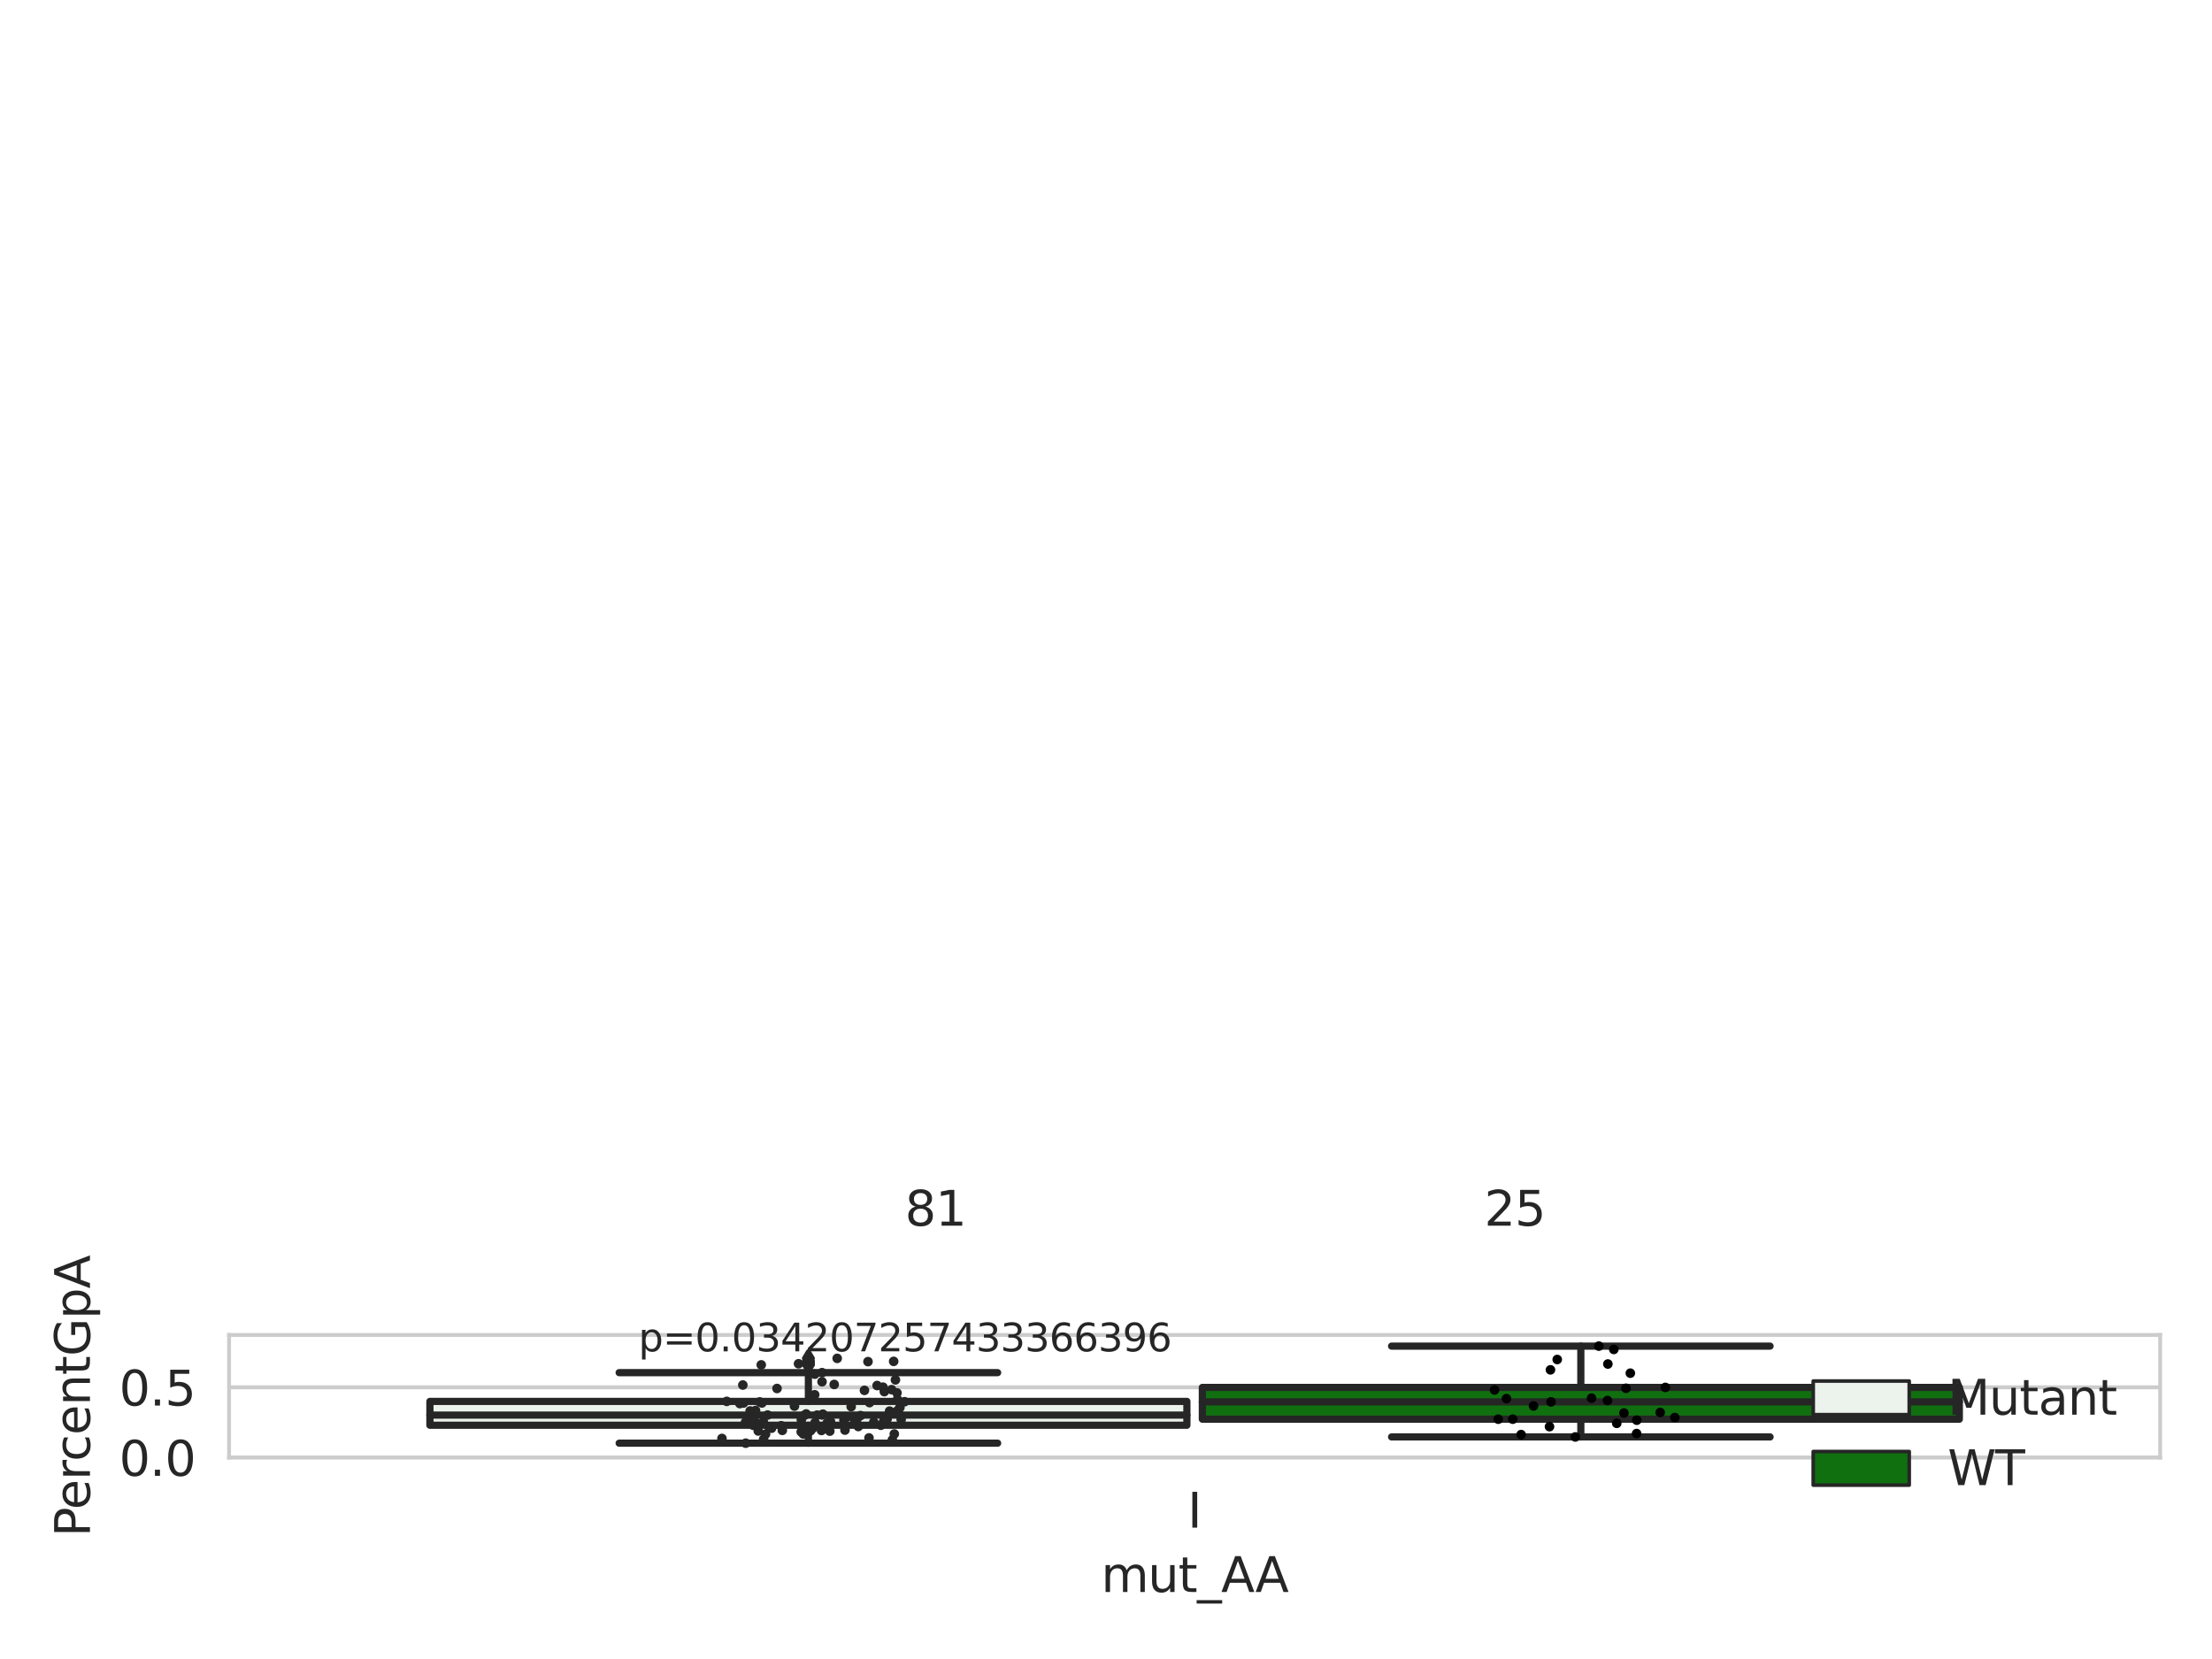 <?xml version="1.0" encoding="utf-8" standalone="no"?>
<!DOCTYPE svg PUBLIC "-//W3C//DTD SVG 1.1//EN"
  "http://www.w3.org/Graphics/SVG/1.1/DTD/svg11.dtd">
<svg xmlns:xlink="http://www.w3.org/1999/xlink" width="460.8pt" height="345.6pt" viewBox="0 0 460.8 345.6" xmlns="http://www.w3.org/2000/svg" version="1.1">
 <defs>
  <style type="text/css">*{stroke-linejoin: round; stroke-linecap: butt}</style>
 </defs>
 <g id="figure_1">
  <g id="patch_1">
   <path d="M 0 345.6 
L 460.8 345.6 
L 460.8 0 
L 0 0 
z
" style="fill: #ffffff"/>
  </g>
  <g id="axes_1">
   <g id="patch_2">
    <path d="M 47.72 303.64 
L 450 303.64 
L 450 278.1 
L 47.72 278.1 
z
" style="fill: #ffffff"/>
   </g>
   <g id="matplotlib.axis_1">
    <g id="xtick_1">
     <g id="text_1">
      <!-- I -->
      <g style="fill: #262626" transform="translate(247.385 318.238) scale(0.1 -0.1)">
       <defs>
        <path id="DejaVuSans-49" d="M 628 4666 
L 1259 4666 
L 1259 0 
L 628 0 
L 628 4666 
z
" transform="scale(0.016)"/>
       </defs>
       <use xlink:href="#DejaVuSans-49"/>
      </g>
     </g>
    </g>
    <g id="text_2">
     <!-- mut_AA -->
     <g style="fill: #262626" transform="translate(229.383 331.638) scale(0.1 -0.1)">
      <defs>
       <path id="DejaVuSans-6d" d="M 3328 2828 
Q 3544 3216 3844 3400 
Q 4144 3584 4550 3584 
Q 5097 3584 5394 3201 
Q 5691 2819 5691 2113 
L 5691 0 
L 5113 0 
L 5113 2094 
Q 5113 2597 4934 2840 
Q 4756 3084 4391 3084 
Q 3944 3084 3684 2787 
Q 3425 2491 3425 1978 
L 3425 0 
L 2847 0 
L 2847 2094 
Q 2847 2600 2669 2842 
Q 2491 3084 2119 3084 
Q 1678 3084 1418 2786 
Q 1159 2488 1159 1978 
L 1159 0 
L 581 0 
L 581 3500 
L 1159 3500 
L 1159 2956 
Q 1356 3278 1631 3431 
Q 1906 3584 2284 3584 
Q 2666 3584 2933 3390 
Q 3200 3197 3328 2828 
z
" transform="scale(0.016)"/>
       <path id="DejaVuSans-75" d="M 544 1381 
L 544 3500 
L 1119 3500 
L 1119 1403 
Q 1119 906 1312 657 
Q 1506 409 1894 409 
Q 2359 409 2629 706 
Q 2900 1003 2900 1516 
L 2900 3500 
L 3475 3500 
L 3475 0 
L 2900 0 
L 2900 538 
Q 2691 219 2414 64 
Q 2138 -91 1772 -91 
Q 1169 -91 856 284 
Q 544 659 544 1381 
z
M 1991 3584 
L 1991 3584 
z
" transform="scale(0.016)"/>
       <path id="DejaVuSans-74" d="M 1172 4494 
L 1172 3500 
L 2356 3500 
L 2356 3053 
L 1172 3053 
L 1172 1153 
Q 1172 725 1289 603 
Q 1406 481 1766 481 
L 2356 481 
L 2356 0 
L 1766 0 
Q 1100 0 847 248 
Q 594 497 594 1153 
L 594 3053 
L 172 3053 
L 172 3500 
L 594 3500 
L 594 4494 
L 1172 4494 
z
" transform="scale(0.016)"/>
       <path id="DejaVuSans-5f" d="M 3263 -1063 
L 3263 -1509 
L -63 -1509 
L -63 -1063 
L 3263 -1063 
z
" transform="scale(0.016)"/>
       <path id="DejaVuSans-41" d="M 2188 4044 
L 1331 1722 
L 3047 1722 
L 2188 4044 
z
M 1831 4666 
L 2547 4666 
L 4325 0 
L 3669 0 
L 3244 1197 
L 1141 1197 
L 716 0 
L 50 0 
L 1831 4666 
z
" transform="scale(0.016)"/>
      </defs>
      <use xlink:href="#DejaVuSans-6d"/>
      <use xlink:href="#DejaVuSans-75" x="97.412"/>
      <use xlink:href="#DejaVuSans-74" x="160.791"/>
      <use xlink:href="#DejaVuSans-5f" x="200"/>
      <use xlink:href="#DejaVuSans-41" x="250"/>
      <use xlink:href="#DejaVuSans-41" x="321.158"/>
     </g>
    </g>
   </g>
   <g id="matplotlib.axis_2">
    <g id="ytick_1">
     <g id="line2d_1">
      <path d="M 47.72 303.64 
L 450 303.64 
" clip-path="url(#p1b6624979b)" style="fill: none; stroke: #cccccc; stroke-width: 0.8; stroke-linecap: round"/>
     </g>
     <g id="text_3">
      <!-- 0.0 -->
      <g style="fill: #262626" transform="translate(24.817 307.439) scale(0.1 -0.1)">
       <defs>
        <path id="DejaVuSans-30" d="M 2034 4250 
Q 1547 4250 1301 3770 
Q 1056 3291 1056 2328 
Q 1056 1369 1301 889 
Q 1547 409 2034 409 
Q 2525 409 2770 889 
Q 3016 1369 3016 2328 
Q 3016 3291 2770 3770 
Q 2525 4250 2034 4250 
z
M 2034 4750 
Q 2819 4750 3233 4129 
Q 3647 3509 3647 2328 
Q 3647 1150 3233 529 
Q 2819 -91 2034 -91 
Q 1250 -91 836 529 
Q 422 1150 422 2328 
Q 422 3509 836 4129 
Q 1250 4750 2034 4750 
z
" transform="scale(0.016)"/>
        <path id="DejaVuSans-2e" d="M 684 794 
L 1344 794 
L 1344 0 
L 684 0 
L 684 794 
z
" transform="scale(0.016)"/>
       </defs>
       <use xlink:href="#DejaVuSans-30"/>
       <use xlink:href="#DejaVuSans-2e" x="63.623"/>
       <use xlink:href="#DejaVuSans-30" x="95.41"/>
      </g>
     </g>
    </g>
    <g id="ytick_2">
     <g id="line2d_2">
      <path d="M 47.72 289.002 
L 450 289.002 
" clip-path="url(#p1b6624979b)" style="fill: none; stroke: #cccccc; stroke-width: 0.8; stroke-linecap: round"/>
     </g>
     <g id="text_4">
      <!-- 0.5 -->
      <g style="fill: #262626" transform="translate(24.817 292.801) scale(0.1 -0.1)">
       <defs>
        <path id="DejaVuSans-35" d="M 691 4666 
L 3169 4666 
L 3169 4134 
L 1269 4134 
L 1269 2991 
Q 1406 3038 1543 3061 
Q 1681 3084 1819 3084 
Q 2600 3084 3056 2656 
Q 3513 2228 3513 1497 
Q 3513 744 3044 326 
Q 2575 -91 1722 -91 
Q 1428 -91 1123 -41 
Q 819 9 494 109 
L 494 744 
Q 775 591 1075 516 
Q 1375 441 1709 441 
Q 2250 441 2565 725 
Q 2881 1009 2881 1497 
Q 2881 1984 2565 2268 
Q 2250 2553 1709 2553 
Q 1456 2553 1204 2497 
Q 953 2441 691 2322 
L 691 4666 
z
" transform="scale(0.016)"/>
       </defs>
       <use xlink:href="#DejaVuSans-30"/>
       <use xlink:href="#DejaVuSans-2e" x="63.623"/>
       <use xlink:href="#DejaVuSans-35" x="95.41"/>
      </g>
     </g>
    </g>
    <g id="text_5">
     <!-- PercentGpA -->
     <g style="fill: #262626" transform="translate(18.737 320.146) rotate(-90) scale(0.1 -0.1)">
      <defs>
       <path id="DejaVuSans-50" d="M 1259 4147 
L 1259 2394 
L 2053 2394 
Q 2494 2394 2734 2622 
Q 2975 2850 2975 3272 
Q 2975 3691 2734 3919 
Q 2494 4147 2053 4147 
L 1259 4147 
z
M 628 4666 
L 2053 4666 
Q 2838 4666 3239 4311 
Q 3641 3956 3641 3272 
Q 3641 2581 3239 2228 
Q 2838 1875 2053 1875 
L 1259 1875 
L 1259 0 
L 628 0 
L 628 4666 
z
" transform="scale(0.016)"/>
       <path id="DejaVuSans-65" d="M 3597 1894 
L 3597 1613 
L 953 1613 
Q 991 1019 1311 708 
Q 1631 397 2203 397 
Q 2534 397 2845 478 
Q 3156 559 3463 722 
L 3463 178 
Q 3153 47 2828 -22 
Q 2503 -91 2169 -91 
Q 1331 -91 842 396 
Q 353 884 353 1716 
Q 353 2575 817 3079 
Q 1281 3584 2069 3584 
Q 2775 3584 3186 3129 
Q 3597 2675 3597 1894 
z
M 3022 2063 
Q 3016 2534 2758 2815 
Q 2500 3097 2075 3097 
Q 1594 3097 1305 2825 
Q 1016 2553 972 2059 
L 3022 2063 
z
" transform="scale(0.016)"/>
       <path id="DejaVuSans-72" d="M 2631 2963 
Q 2534 3019 2420 3045 
Q 2306 3072 2169 3072 
Q 1681 3072 1420 2755 
Q 1159 2438 1159 1844 
L 1159 0 
L 581 0 
L 581 3500 
L 1159 3500 
L 1159 2956 
Q 1341 3275 1631 3429 
Q 1922 3584 2338 3584 
Q 2397 3584 2469 3576 
Q 2541 3569 2628 3553 
L 2631 2963 
z
" transform="scale(0.016)"/>
       <path id="DejaVuSans-63" d="M 3122 3366 
L 3122 2828 
Q 2878 2963 2633 3030 
Q 2388 3097 2138 3097 
Q 1578 3097 1268 2742 
Q 959 2388 959 1747 
Q 959 1106 1268 751 
Q 1578 397 2138 397 
Q 2388 397 2633 464 
Q 2878 531 3122 666 
L 3122 134 
Q 2881 22 2623 -34 
Q 2366 -91 2075 -91 
Q 1284 -91 818 406 
Q 353 903 353 1747 
Q 353 2603 823 3093 
Q 1294 3584 2113 3584 
Q 2378 3584 2631 3529 
Q 2884 3475 3122 3366 
z
" transform="scale(0.016)"/>
       <path id="DejaVuSans-6e" d="M 3513 2113 
L 3513 0 
L 2938 0 
L 2938 2094 
Q 2938 2591 2744 2837 
Q 2550 3084 2163 3084 
Q 1697 3084 1428 2787 
Q 1159 2491 1159 1978 
L 1159 0 
L 581 0 
L 581 3500 
L 1159 3500 
L 1159 2956 
Q 1366 3272 1645 3428 
Q 1925 3584 2291 3584 
Q 2894 3584 3203 3211 
Q 3513 2838 3513 2113 
z
" transform="scale(0.016)"/>
       <path id="DejaVuSans-47" d="M 3809 666 
L 3809 1919 
L 2778 1919 
L 2778 2438 
L 4434 2438 
L 4434 434 
Q 4069 175 3628 42 
Q 3188 -91 2688 -91 
Q 1594 -91 976 548 
Q 359 1188 359 2328 
Q 359 3472 976 4111 
Q 1594 4750 2688 4750 
Q 3144 4750 3555 4637 
Q 3966 4525 4313 4306 
L 4313 3634 
Q 3963 3931 3569 4081 
Q 3175 4231 2741 4231 
Q 1884 4231 1454 3753 
Q 1025 3275 1025 2328 
Q 1025 1384 1454 906 
Q 1884 428 2741 428 
Q 3075 428 3337 486 
Q 3600 544 3809 666 
z
" transform="scale(0.016)"/>
       <path id="DejaVuSans-70" d="M 1159 525 
L 1159 -1331 
L 581 -1331 
L 581 3500 
L 1159 3500 
L 1159 2969 
Q 1341 3281 1617 3432 
Q 1894 3584 2278 3584 
Q 2916 3584 3314 3078 
Q 3713 2572 3713 1747 
Q 3713 922 3314 415 
Q 2916 -91 2278 -91 
Q 1894 -91 1617 61 
Q 1341 213 1159 525 
z
M 3116 1747 
Q 3116 2381 2855 2742 
Q 2594 3103 2138 3103 
Q 1681 3103 1420 2742 
Q 1159 2381 1159 1747 
Q 1159 1113 1420 752 
Q 1681 391 2138 391 
Q 2594 391 2855 752 
Q 3116 1113 3116 1747 
z
" transform="scale(0.016)"/>
      </defs>
      <use xlink:href="#DejaVuSans-50"/>
      <use xlink:href="#DejaVuSans-65" x="56.678"/>
      <use xlink:href="#DejaVuSans-72" x="118.201"/>
      <use xlink:href="#DejaVuSans-63" x="157.064"/>
      <use xlink:href="#DejaVuSans-65" x="212.045"/>
      <use xlink:href="#DejaVuSans-6e" x="273.568"/>
      <use xlink:href="#DejaVuSans-74" x="336.947"/>
      <use xlink:href="#DejaVuSans-47" x="376.156"/>
      <use xlink:href="#DejaVuSans-70" x="453.646"/>
      <use xlink:href="#DejaVuSans-41" x="517.123"/>
     </g>
    </g>
   </g>
   <g id="patch_3">
    <path d="M 89.557 296.908 
L 247.251 296.908 
L 247.251 291.934 
L 89.557 291.934 
L 89.557 296.908 
z
" clip-path="url(#p1b6624979b)" style="fill: #ecf2ec; stroke: #262626; stroke-width: 1.5; stroke-linejoin: miter"/>
   </g>
   <g id="patch_4">
    <path d="M 250.469 295.643 
L 408.163 295.643 
L 408.163 289.023 
L 250.469 289.023 
L 250.469 295.643 
z
" clip-path="url(#p1b6624979b)" style="fill: #107010; stroke: #262626; stroke-width: 1.5; stroke-linejoin: miter"/>
   </g>
   <g id="patch_5">
    <path d="M 248.86 303.64 
L 248.86 303.64 
L 248.86 303.64 
L 248.86 303.64 
z
" clip-path="url(#p1b6624979b)" style="fill: #ecf2ec; stroke: #262626; stroke-width: 0.75; stroke-linejoin: miter"/>
   </g>
   <g id="patch_6">
    <path d="M 248.86 303.64 
L 248.86 303.64 
L 248.86 303.64 
L 248.86 303.64 
z
" clip-path="url(#p1b6624979b)" style="fill: #107010; stroke: #262626; stroke-width: 0.75; stroke-linejoin: miter"/>
   </g>
   <g id="PathCollection_1"/>
   <g id="PathCollection_2"/>
   <g id="line2d_3">
    <path d="M 168.404 296.908 
L 168.404 300.639 
" clip-path="url(#p1b6624979b)" style="fill: none; stroke: #262626; stroke-width: 1.5; stroke-linecap: round"/>
   </g>
   <g id="line2d_4">
    <path d="M 168.404 291.934 
L 168.404 285.947 
" clip-path="url(#p1b6624979b)" style="fill: none; stroke: #262626; stroke-width: 1.5; stroke-linecap: round"/>
   </g>
   <g id="line2d_5">
    <path d="M 128.981 300.639 
L 207.827 300.639 
" clip-path="url(#p1b6624979b)" style="fill: none; stroke: #262626; stroke-width: 1.5; stroke-linecap: round"/>
   </g>
   <g id="line2d_6">
    <path d="M 128.981 285.947 
L 207.827 285.947 
" clip-path="url(#p1b6624979b)" style="fill: none; stroke: #262626; stroke-width: 1.5; stroke-linecap: round"/>
   </g>
   <g id="line2d_7">
    <defs>
     <path id="maeead61e8c" d="M -0 1.414 
L 0.849 0 
L 0 -1.414 
L -0.849 -0 
z
" style="stroke: #262626; stroke-linejoin: miter"/>
    </defs>
    <g clip-path="url(#p1b6624979b)">
     <use xlink:href="#maeead61e8c" x="168.404" y="283.598" style="fill: #262626; stroke: #262626; stroke-linejoin: miter"/>
     <use xlink:href="#maeead61e8c" x="168.404" y="284.096" style="fill: #262626; stroke: #262626; stroke-linejoin: miter"/>
     <use xlink:href="#maeead61e8c" x="168.404" y="284.325" style="fill: #262626; stroke: #262626; stroke-linejoin: miter"/>
     <use xlink:href="#maeead61e8c" x="168.404" y="282.973" style="fill: #262626; stroke: #262626; stroke-linejoin: miter"/>
     <use xlink:href="#maeead61e8c" x="168.404" y="283.653" style="fill: #262626; stroke: #262626; stroke-linejoin: miter"/>
    </g>
   </g>
   <g id="line2d_8">
    <path d="M 329.316 295.643 
L 329.316 299.341 
" clip-path="url(#p1b6624979b)" style="fill: none; stroke: #262626; stroke-width: 1.5; stroke-linecap: round"/>
   </g>
   <g id="line2d_9">
    <path d="M 329.316 289.023 
L 329.316 280.421 
" clip-path="url(#p1b6624979b)" style="fill: none; stroke: #262626; stroke-width: 1.5; stroke-linecap: round"/>
   </g>
   <g id="line2d_10">
    <path d="M 289.893 299.341 
L 368.739 299.341 
" clip-path="url(#p1b6624979b)" style="fill: none; stroke: #262626; stroke-width: 1.5; stroke-linecap: round"/>
   </g>
   <g id="line2d_11">
    <path d="M 289.893 280.421 
L 368.739 280.421 
" clip-path="url(#p1b6624979b)" style="fill: none; stroke: #262626; stroke-width: 1.5; stroke-linecap: round"/>
   </g>
   <g id="line2d_12"/>
   <g id="line2d_13">
    <path d="M 89.557 294.794 
L 247.251 294.794 
" clip-path="url(#p1b6624979b)" style="fill: none; stroke: #262626; stroke-width: 1.5; stroke-linecap: round"/>
   </g>
   <g id="line2d_14">
    <path d="M 250.469 292.034 
L 408.163 292.034 
" clip-path="url(#p1b6624979b)" style="fill: none; stroke: #262626; stroke-width: 1.5; stroke-linecap: round"/>
   </g>
   <g id="patch_7">
    <path d="M 47.72 303.64 
L 47.72 278.1 
" style="fill: none; stroke: #cccccc; stroke-width: 0.8; stroke-linejoin: miter; stroke-linecap: square"/>
   </g>
   <g id="patch_8">
    <path d="M 450 303.64 
L 450 278.1 
" style="fill: none; stroke: #cccccc; stroke-width: 0.8; stroke-linejoin: miter; stroke-linecap: square"/>
   </g>
   <g id="patch_9">
    <path d="M 47.72 303.64 
L 450 303.64 
" style="fill: none; stroke: #cccccc; stroke-width: 0.8; stroke-linejoin: miter; stroke-linecap: square"/>
   </g>
   <g id="patch_10">
    <path d="M 47.72 278.1 
L 450 278.1 
" style="fill: none; stroke: #cccccc; stroke-width: 0.8; stroke-linejoin: miter; stroke-linecap: square"/>
   </g>
   <g id="PathCollection_3">
    <defs>
     <path id="C0_0_4d87c313f3" d="M 0 1 
C 0.265 1 0.52 0.895 0.707 0.707 
C 0.895 0.52 1 0.265 1 -0 
C 1 -0.265 0.895 -0.52 0.707 -0.707 
C 0.52 -0.895 0.265 -1 0 -1 
C -0.265 -1 -0.52 -0.895 -0.707 -0.707 
C -0.895 -0.52 -1 -0.265 -1 0 
C -1 0.265 -0.895 0.52 -0.707 0.707 
C -0.52 0.895 -0.265 1 0 1 
z
"/>
    </defs>
    <g clip-path="url(#p1b6624979b)">
     <use xlink:href="#C0_0_4d87c313f3" x="173.008" y="296.14" style="fill: #262626"/>
    </g>
    <g clip-path="url(#p1b6624979b)">
     <use xlink:href="#C0_0_4d87c313f3" x="181.026" y="299.545" style="fill: #262626"/>
    </g>
    <g clip-path="url(#p1b6624979b)">
     <use xlink:href="#C0_0_4d87c313f3" x="186.535" y="287.454" style="fill: #262626"/>
    </g>
    <g clip-path="url(#p1b6624979b)">
     <use xlink:href="#C0_0_4d87c313f3" x="162.728" y="297.004" style="fill: #262626"/>
    </g>
    <g clip-path="url(#p1b6624979b)">
     <use xlink:href="#C0_0_4d87c313f3" x="187.003" y="293.84" style="fill: #262626"/>
    </g>
    <g clip-path="url(#p1b6624979b)">
     <use xlink:href="#C0_0_4d87c313f3" x="186.956" y="291.532" style="fill: #262626"/>
    </g>
    <g clip-path="url(#p1b6624979b)">
     <use xlink:href="#C0_0_4d87c313f3" x="179.261" y="294.893" style="fill: #262626"/>
    </g>
    <g clip-path="url(#p1b6624979b)">
     <use xlink:href="#C0_0_4d87c313f3" x="182.025" y="296.238" style="fill: #262626"/>
    </g>
    <g clip-path="url(#p1b6624979b)">
     <use xlink:href="#C0_0_4d87c313f3" x="169.734" y="286.264" style="fill: #262626"/>
    </g>
    <g clip-path="url(#p1b6624979b)">
     <use xlink:href="#C0_0_4d87c313f3" x="187.239" y="294.535" style="fill: #262626"/>
    </g>
    <g clip-path="url(#p1b6624979b)">
     <use xlink:href="#C0_0_4d87c313f3" x="171.248" y="285.947" style="fill: #262626"/>
    </g>
    <g clip-path="url(#p1b6624979b)">
     <use xlink:href="#C0_0_4d87c313f3" x="188.443" y="292.007" style="fill: #262626"/>
    </g>
    <g clip-path="url(#p1b6624979b)">
     <use xlink:href="#C0_0_4d87c313f3" x="185.746" y="289.492" style="fill: #262626"/>
    </g>
    <g clip-path="url(#p1b6624979b)">
     <use xlink:href="#C0_0_4d87c313f3" x="180.083" y="289.642" style="fill: #262626"/>
    </g>
    <g clip-path="url(#p1b6624979b)">
     <use xlink:href="#C0_0_4d87c313f3" x="186.168" y="283.598" style="fill: #262626"/>
    </g>
    <g clip-path="url(#p1b6624979b)">
     <use xlink:href="#C0_0_4d87c313f3" x="171.138" y="297.991" style="fill: #262626"/>
    </g>
    <g clip-path="url(#p1b6624979b)">
     <use xlink:href="#C0_0_4d87c313f3" x="157.202" y="296.028" style="fill: #262626"/>
    </g>
    <g clip-path="url(#p1b6624979b)">
     <use xlink:href="#C0_0_4d87c313f3" x="177.878" y="295.502" style="fill: #262626"/>
    </g>
    <g clip-path="url(#p1b6624979b)">
     <use xlink:href="#C0_0_4d87c313f3" x="175.81" y="295.824" style="fill: #262626"/>
    </g>
    <g clip-path="url(#p1b6624979b)">
     <use xlink:href="#C0_0_4d87c313f3" x="156.271" y="293.928" style="fill: #262626"/>
    </g>
    <g clip-path="url(#p1b6624979b)">
     <use xlink:href="#C0_0_4d87c313f3" x="168.85" y="298.051" style="fill: #262626"/>
    </g>
    <g clip-path="url(#p1b6624979b)">
     <use xlink:href="#C0_0_4d87c313f3" x="183.495" y="296.903" style="fill: #262626"/>
    </g>
    <g clip-path="url(#p1b6624979b)">
     <use xlink:href="#C0_0_4d87c313f3" x="161.868" y="289.248" style="fill: #262626"/>
    </g>
    <g clip-path="url(#p1b6624979b)">
     <use xlink:href="#C0_0_4d87c313f3" x="172.865" y="298.132" style="fill: #262626"/>
    </g>
    <g clip-path="url(#p1b6624979b)">
     <use xlink:href="#C0_0_4d87c313f3" x="177.316" y="293.032" style="fill: #262626"/>
    </g>
    <g clip-path="url(#p1b6624979b)">
     <use xlink:href="#C0_0_4d87c313f3" x="166.931" y="295.779" style="fill: #262626"/>
    </g>
    <g clip-path="url(#p1b6624979b)">
     <use xlink:href="#C0_0_4d87c313f3" x="185.89" y="299.963" style="fill: #262626"/>
    </g>
    <g clip-path="url(#p1b6624979b)">
     <use xlink:href="#C0_0_4d87c313f3" x="156.344" y="295.048" style="fill: #262626"/>
    </g>
    <g clip-path="url(#p1b6624979b)">
     <use xlink:href="#C0_0_4d87c313f3" x="169.719" y="290.557" style="fill: #262626"/>
    </g>
    <g clip-path="url(#p1b6624979b)">
     <use xlink:href="#C0_0_4d87c313f3" x="178.468" y="295.79" style="fill: #262626"/>
    </g>
    <g clip-path="url(#p1b6624979b)">
     <use xlink:href="#C0_0_4d87c313f3" x="167.552" y="294.839" style="fill: #262626"/>
    </g>
    <g clip-path="url(#p1b6624979b)">
     <use xlink:href="#C0_0_4d87c313f3" x="171.23" y="294.766" style="fill: #262626"/>
    </g>
    <g clip-path="url(#p1b6624979b)">
     <use xlink:href="#C0_0_4d87c313f3" x="166.348" y="284.096" style="fill: #262626"/>
    </g>
    <g clip-path="url(#p1b6624979b)">
     <use xlink:href="#C0_0_4d87c313f3" x="170.214" y="294.794" style="fill: #262626"/>
    </g>
    <g clip-path="url(#p1b6624979b)">
     <use xlink:href="#C0_0_4d87c313f3" x="158.584" y="284.325" style="fill: #262626"/>
    </g>
    <g clip-path="url(#p1b6624979b)">
     <use xlink:href="#C0_0_4d87c313f3" x="154.899" y="292.269" style="fill: #262626"/>
    </g>
    <g clip-path="url(#p1b6624979b)">
     <use xlink:href="#C0_0_4d87c313f3" x="173.779" y="288.406" style="fill: #262626"/>
    </g>
    <g clip-path="url(#p1b6624979b)">
     <use xlink:href="#C0_0_4d87c313f3" x="181.14" y="292.192" style="fill: #262626"/>
    </g>
    <g clip-path="url(#p1b6624979b)">
     <use xlink:href="#C0_0_4d87c313f3" x="174.403" y="282.973" style="fill: #262626"/>
    </g>
    <g clip-path="url(#p1b6624979b)">
     <use xlink:href="#C0_0_4d87c313f3" x="154.126" y="292.394" style="fill: #262626"/>
    </g>
    <g clip-path="url(#p1b6624979b)">
     <use xlink:href="#C0_0_4d87c313f3" x="159.903" y="294.778" style="fill: #262626"/>
    </g>
    <g clip-path="url(#p1b6624979b)">
     <use xlink:href="#C0_0_4d87c313f3" x="185.315" y="293.962" style="fill: #262626"/>
    </g>
    <g clip-path="url(#p1b6624979b)">
     <use xlink:href="#C0_0_4d87c313f3" x="165.501" y="292.919" style="fill: #262626"/>
    </g>
    <g clip-path="url(#p1b6624979b)">
     <use xlink:href="#C0_0_4d87c313f3" x="186.299" y="298.724" style="fill: #262626"/>
    </g>
    <g clip-path="url(#p1b6624979b)">
     <use xlink:href="#C0_0_4d87c313f3" x="158.272" y="292.046" style="fill: #262626"/>
    </g>
    <g clip-path="url(#p1b6624979b)">
     <use xlink:href="#C0_0_4d87c313f3" x="150.399" y="299.656" style="fill: #262626"/>
    </g>
    <g clip-path="url(#p1b6624979b)">
     <use xlink:href="#C0_0_4d87c313f3" x="158.725" y="292.263" style="fill: #262626"/>
    </g>
    <g clip-path="url(#p1b6624979b)">
     <use xlink:href="#C0_0_4d87c313f3" x="172.304" y="296.439" style="fill: #262626"/>
    </g>
    <g clip-path="url(#p1b6624979b)">
     <use xlink:href="#C0_0_4d87c313f3" x="154.746" y="288.523" style="fill: #262626"/>
    </g>
    <g clip-path="url(#p1b6624979b)">
     <use xlink:href="#C0_0_4d87c313f3" x="184.807" y="295.593" style="fill: #262626"/>
    </g>
    <g clip-path="url(#p1b6624979b)">
     <use xlink:href="#C0_0_4d87c313f3" x="157.391" y="293.828" style="fill: #262626"/>
    </g>
    <g clip-path="url(#p1b6624979b)">
     <use xlink:href="#C0_0_4d87c313f3" x="155.35" y="300.639" style="fill: #262626"/>
    </g>
    <g clip-path="url(#p1b6624979b)">
     <use xlink:href="#C0_0_4d87c313f3" x="159.075" y="299.815" style="fill: #262626"/>
    </g>
    <g clip-path="url(#p1b6624979b)">
     <use xlink:href="#C0_0_4d87c313f3" x="171.427" y="294.596" style="fill: #262626"/>
    </g>
    <g clip-path="url(#p1b6624979b)">
     <use xlink:href="#C0_0_4d87c313f3" x="183.944" y="288.971" style="fill: #262626"/>
    </g>
    <g clip-path="url(#p1b6624979b)">
     <use xlink:href="#C0_0_4d87c313f3" x="167.942" y="294.552" style="fill: #262626"/>
    </g>
    <g clip-path="url(#p1b6624979b)">
     <use xlink:href="#C0_0_4d87c313f3" x="157.961" y="298.1" style="fill: #262626"/>
    </g>
    <g clip-path="url(#p1b6624979b)">
     <use xlink:href="#C0_0_4d87c313f3" x="176.105" y="295.429" style="fill: #262626"/>
    </g>
    <g clip-path="url(#p1b6624979b)">
     <use xlink:href="#C0_0_4d87c313f3" x="159.014" y="296.174" style="fill: #262626"/>
    </g>
    <g clip-path="url(#p1b6624979b)">
     <use xlink:href="#C0_0_4d87c313f3" x="182.716" y="288.63" style="fill: #262626"/>
    </g>
    <g clip-path="url(#p1b6624979b)">
     <use xlink:href="#C0_0_4d87c313f3" x="159.483" y="298.752" style="fill: #262626"/>
    </g>
    <g clip-path="url(#p1b6624979b)">
     <use xlink:href="#C0_0_4d87c313f3" x="156.92" y="296.908" style="fill: #262626"/>
    </g>
    <g clip-path="url(#p1b6624979b)">
     <use xlink:href="#C0_0_4d87c313f3" x="184.114" y="296.01" style="fill: #262626"/>
    </g>
    <g clip-path="url(#p1b6624979b)">
     <use xlink:href="#C0_0_4d87c313f3" x="186.853" y="290.164" style="fill: #262626"/>
    </g>
    <g clip-path="url(#p1b6624979b)">
     <use xlink:href="#C0_0_4d87c313f3" x="160.278" y="297.39" style="fill: #262626"/>
    </g>
    <g clip-path="url(#p1b6624979b)">
     <use xlink:href="#C0_0_4d87c313f3" x="186.125" y="294.296" style="fill: #262626"/>
    </g>
    <g clip-path="url(#p1b6624979b)">
     <use xlink:href="#C0_0_4d87c313f3" x="187.469" y="293.21" style="fill: #262626"/>
    </g>
    <g clip-path="url(#p1b6624979b)">
     <use xlink:href="#C0_0_4d87c313f3" x="167.359" y="298.733" style="fill: #262626"/>
    </g>
    <g clip-path="url(#p1b6624979b)">
     <use xlink:href="#C0_0_4d87c313f3" x="151.396" y="291.934" style="fill: #262626"/>
    </g>
    <g clip-path="url(#p1b6624979b)">
     <use xlink:href="#C0_0_4d87c313f3" x="184.225" y="289.905" style="fill: #262626"/>
    </g>
    <g clip-path="url(#p1b6624979b)">
     <use xlink:href="#C0_0_4d87c313f3" x="187.732" y="295.695" style="fill: #262626"/>
    </g>
    <g clip-path="url(#p1b6624979b)">
     <use xlink:href="#C0_0_4d87c313f3" x="155.309" y="296.254" style="fill: #262626"/>
    </g>
    <g clip-path="url(#p1b6624979b)">
     <use xlink:href="#C0_0_4d87c313f3" x="162.975" y="297.969" style="fill: #262626"/>
    </g>
    <g clip-path="url(#p1b6624979b)">
     <use xlink:href="#C0_0_4d87c313f3" x="166.905" y="298.285" style="fill: #262626"/>
    </g>
    <g clip-path="url(#p1b6624979b)">
     <use xlink:href="#C0_0_4d87c313f3" x="178.803" y="297.172" style="fill: #262626"/>
    </g>
    <g clip-path="url(#p1b6624979b)">
     <use xlink:href="#C0_0_4d87c313f3" x="180.819" y="283.653" style="fill: #262626"/>
    </g>
    <g clip-path="url(#p1b6624979b)">
     <use xlink:href="#C0_0_4d87c313f3" x="176.023" y="297.916" style="fill: #262626"/>
    </g>
    <g clip-path="url(#p1b6624979b)">
     <use xlink:href="#C0_0_4d87c313f3" x="169.29" y="297.538" style="fill: #262626"/>
    </g>
    <g clip-path="url(#p1b6624979b)">
     <use xlink:href="#C0_0_4d87c313f3" x="169.791" y="296.359" style="fill: #262626"/>
    </g>
    <g clip-path="url(#p1b6624979b)">
     <use xlink:href="#C0_0_4d87c313f3" x="160.73" y="297.519" style="fill: #262626"/>
    </g>
    <g clip-path="url(#p1b6624979b)">
     <use xlink:href="#C0_0_4d87c313f3" x="171.246" y="287.842" style="fill: #262626"/>
    </g>
   </g>
   <g id="PathCollection_4">
    <defs>
     <path id="C1_0_efb0d3a62b" d="M 0 1 
C 0.265 1 0.52 0.895 0.707 0.707 
C 0.895 0.52 1 0.265 1 -0 
C 1 -0.265 0.895 -0.52 0.707 -0.707 
C 0.52 -0.895 0.265 -1 0 -1 
C -0.265 -1 -0.52 -0.895 -0.707 -0.707 
C -0.895 -0.52 -1 -0.265 -1 0 
C -1 0.265 -0.895 0.52 -0.707 0.707 
C -0.52 0.895 -0.265 1 0 1 
z
"/>
    </defs>
    <g clip-path="url(#p1b6624979b)">
     <use xlink:href="#C1_0_efb0d3a62b" x="348.901" y="295.298"/>
    </g>
    <g clip-path="url(#p1b6624979b)">
     <use xlink:href="#C1_0_efb0d3a62b" x="328.168" y="299.341"/>
    </g>
    <g clip-path="url(#p1b6624979b)">
     <use xlink:href="#C1_0_efb0d3a62b" x="331.545" y="291.259"/>
    </g>
    <g clip-path="url(#p1b6624979b)">
     <use xlink:href="#C1_0_efb0d3a62b" x="340.97" y="295.857"/>
    </g>
    <g clip-path="url(#p1b6624979b)">
     <use xlink:href="#C1_0_efb0d3a62b" x="322.788" y="297.196"/>
    </g>
    <g clip-path="url(#p1b6624979b)">
     <use xlink:href="#C1_0_efb0d3a62b" x="336.799" y="296.508"/>
    </g>
    <g clip-path="url(#p1b6624979b)">
     <use xlink:href="#C1_0_efb0d3a62b" x="339.63" y="286.057"/>
    </g>
    <g clip-path="url(#p1b6624979b)">
     <use xlink:href="#C1_0_efb0d3a62b" x="338.297" y="294.355"/>
    </g>
    <g clip-path="url(#p1b6624979b)">
     <use xlink:href="#C1_0_efb0d3a62b" x="334.949" y="284.148"/>
    </g>
    <g clip-path="url(#p1b6624979b)">
     <use xlink:href="#C1_0_efb0d3a62b" x="336.184" y="281.11"/>
    </g>
    <g clip-path="url(#p1b6624979b)">
     <use xlink:href="#C1_0_efb0d3a62b" x="316.875" y="298.849"/>
    </g>
    <g clip-path="url(#p1b6624979b)">
     <use xlink:href="#C1_0_efb0d3a62b" x="322.989" y="285.363"/>
    </g>
    <g clip-path="url(#p1b6624979b)">
     <use xlink:href="#C1_0_efb0d3a62b" x="338.721" y="289.201"/>
    </g>
    <g clip-path="url(#p1b6624979b)">
     <use xlink:href="#C1_0_efb0d3a62b" x="346.928" y="289.023"/>
    </g>
    <g clip-path="url(#p1b6624979b)">
     <use xlink:href="#C1_0_efb0d3a62b" x="319.462" y="292.881"/>
    </g>
    <g clip-path="url(#p1b6624979b)">
     <use xlink:href="#C1_0_efb0d3a62b" x="324.4" y="283.207"/>
    </g>
    <g clip-path="url(#p1b6624979b)">
     <use xlink:href="#C1_0_efb0d3a62b" x="311.338" y="289.556"/>
    </g>
    <g clip-path="url(#p1b6624979b)">
     <use xlink:href="#C1_0_efb0d3a62b" x="313.823" y="291.353"/>
    </g>
    <g clip-path="url(#p1b6624979b)">
     <use xlink:href="#C1_0_efb0d3a62b" x="345.851" y="294.234"/>
    </g>
    <g clip-path="url(#p1b6624979b)">
     <use xlink:href="#C1_0_efb0d3a62b" x="323.108" y="292.034"/>
    </g>
    <g clip-path="url(#p1b6624979b)">
     <use xlink:href="#C1_0_efb0d3a62b" x="340.936" y="298.635"/>
    </g>
    <g clip-path="url(#p1b6624979b)">
     <use xlink:href="#C1_0_efb0d3a62b" x="334.861" y="291.75"/>
    </g>
    <g clip-path="url(#p1b6624979b)">
     <use xlink:href="#C1_0_efb0d3a62b" x="312.112" y="295.643"/>
    </g>
    <g clip-path="url(#p1b6624979b)">
     <use xlink:href="#C1_0_efb0d3a62b" x="333.069" y="280.421"/>
    </g>
    <g clip-path="url(#p1b6624979b)">
     <use xlink:href="#C1_0_efb0d3a62b" x="315.137" y="295.643"/>
    </g>
   </g>
   <g id="text_6">
    <!-- 81 -->
    <g style="fill: #262626" transform="translate(188.518 255.335) scale(0.1 -0.1)">
     <defs>
      <path id="DejaVuSans-38" d="M 2034 2216 
Q 1584 2216 1326 1975 
Q 1069 1734 1069 1313 
Q 1069 891 1326 650 
Q 1584 409 2034 409 
Q 2484 409 2743 651 
Q 3003 894 3003 1313 
Q 3003 1734 2745 1975 
Q 2488 2216 2034 2216 
z
M 1403 2484 
Q 997 2584 770 2862 
Q 544 3141 544 3541 
Q 544 4100 942 4425 
Q 1341 4750 2034 4750 
Q 2731 4750 3128 4425 
Q 3525 4100 3525 3541 
Q 3525 3141 3298 2862 
Q 3072 2584 2669 2484 
Q 3125 2378 3379 2068 
Q 3634 1759 3634 1313 
Q 3634 634 3220 271 
Q 2806 -91 2034 -91 
Q 1263 -91 848 271 
Q 434 634 434 1313 
Q 434 1759 690 2068 
Q 947 2378 1403 2484 
z
M 1172 3481 
Q 1172 3119 1398 2916 
Q 1625 2713 2034 2713 
Q 2441 2713 2670 2916 
Q 2900 3119 2900 3481 
Q 2900 3844 2670 4047 
Q 2441 4250 2034 4250 
Q 1625 4250 1398 4047 
Q 1172 3844 1172 3481 
z
" transform="scale(0.016)"/>
      <path id="DejaVuSans-31" d="M 794 531 
L 1825 531 
L 1825 4091 
L 703 3866 
L 703 4441 
L 1819 4666 
L 2450 4666 
L 2450 531 
L 3481 531 
L 3481 0 
L 794 0 
L 794 531 
z
" transform="scale(0.016)"/>
     </defs>
     <use xlink:href="#DejaVuSans-38"/>
     <use xlink:href="#DejaVuSans-31" x="63.623"/>
    </g>
   </g>
   <g id="text_7">
    <!-- p=0.034207257433366396 -->
    <g style="fill: #262626" transform="translate(133 281.509) scale(0.08 -0.08)">
     <defs>
      <path id="DejaVuSans-3d" d="M 678 2906 
L 4684 2906 
L 4684 2381 
L 678 2381 
L 678 2906 
z
M 678 1631 
L 4684 1631 
L 4684 1100 
L 678 1100 
L 678 1631 
z
" transform="scale(0.016)"/>
      <path id="DejaVuSans-33" d="M 2597 2516 
Q 3050 2419 3304 2112 
Q 3559 1806 3559 1356 
Q 3559 666 3084 287 
Q 2609 -91 1734 -91 
Q 1441 -91 1130 -33 
Q 819 25 488 141 
L 488 750 
Q 750 597 1062 519 
Q 1375 441 1716 441 
Q 2309 441 2620 675 
Q 2931 909 2931 1356 
Q 2931 1769 2642 2001 
Q 2353 2234 1838 2234 
L 1294 2234 
L 1294 2753 
L 1863 2753 
Q 2328 2753 2575 2939 
Q 2822 3125 2822 3475 
Q 2822 3834 2567 4026 
Q 2313 4219 1838 4219 
Q 1578 4219 1281 4162 
Q 984 4106 628 3988 
L 628 4550 
Q 988 4650 1302 4700 
Q 1616 4750 1894 4750 
Q 2613 4750 3031 4423 
Q 3450 4097 3450 3541 
Q 3450 3153 3228 2886 
Q 3006 2619 2597 2516 
z
" transform="scale(0.016)"/>
      <path id="DejaVuSans-34" d="M 2419 4116 
L 825 1625 
L 2419 1625 
L 2419 4116 
z
M 2253 4666 
L 3047 4666 
L 3047 1625 
L 3713 1625 
L 3713 1100 
L 3047 1100 
L 3047 0 
L 2419 0 
L 2419 1100 
L 313 1100 
L 313 1709 
L 2253 4666 
z
" transform="scale(0.016)"/>
      <path id="DejaVuSans-32" d="M 1228 531 
L 3431 531 
L 3431 0 
L 469 0 
L 469 531 
Q 828 903 1448 1529 
Q 2069 2156 2228 2338 
Q 2531 2678 2651 2914 
Q 2772 3150 2772 3378 
Q 2772 3750 2511 3984 
Q 2250 4219 1831 4219 
Q 1534 4219 1204 4116 
Q 875 4013 500 3803 
L 500 4441 
Q 881 4594 1212 4672 
Q 1544 4750 1819 4750 
Q 2544 4750 2975 4387 
Q 3406 4025 3406 3419 
Q 3406 3131 3298 2873 
Q 3191 2616 2906 2266 
Q 2828 2175 2409 1742 
Q 1991 1309 1228 531 
z
" transform="scale(0.016)"/>
      <path id="DejaVuSans-37" d="M 525 4666 
L 3525 4666 
L 3525 4397 
L 1831 0 
L 1172 0 
L 2766 4134 
L 525 4134 
L 525 4666 
z
" transform="scale(0.016)"/>
      <path id="DejaVuSans-36" d="M 2113 2584 
Q 1688 2584 1439 2293 
Q 1191 2003 1191 1497 
Q 1191 994 1439 701 
Q 1688 409 2113 409 
Q 2538 409 2786 701 
Q 3034 994 3034 1497 
Q 3034 2003 2786 2293 
Q 2538 2584 2113 2584 
z
M 3366 4563 
L 3366 3988 
Q 3128 4100 2886 4159 
Q 2644 4219 2406 4219 
Q 1781 4219 1451 3797 
Q 1122 3375 1075 2522 
Q 1259 2794 1537 2939 
Q 1816 3084 2150 3084 
Q 2853 3084 3261 2657 
Q 3669 2231 3669 1497 
Q 3669 778 3244 343 
Q 2819 -91 2113 -91 
Q 1303 -91 875 529 
Q 447 1150 447 2328 
Q 447 3434 972 4092 
Q 1497 4750 2381 4750 
Q 2619 4750 2861 4703 
Q 3103 4656 3366 4563 
z
" transform="scale(0.016)"/>
      <path id="DejaVuSans-39" d="M 703 97 
L 703 672 
Q 941 559 1184 500 
Q 1428 441 1663 441 
Q 2288 441 2617 861 
Q 2947 1281 2994 2138 
Q 2813 1869 2534 1725 
Q 2256 1581 1919 1581 
Q 1219 1581 811 2004 
Q 403 2428 403 3163 
Q 403 3881 828 4315 
Q 1253 4750 1959 4750 
Q 2769 4750 3195 4129 
Q 3622 3509 3622 2328 
Q 3622 1225 3098 567 
Q 2575 -91 1691 -91 
Q 1453 -91 1209 -44 
Q 966 3 703 97 
z
M 1959 2075 
Q 2384 2075 2632 2365 
Q 2881 2656 2881 3163 
Q 2881 3666 2632 3958 
Q 2384 4250 1959 4250 
Q 1534 4250 1286 3958 
Q 1038 3666 1038 3163 
Q 1038 2656 1286 2365 
Q 1534 2075 1959 2075 
z
" transform="scale(0.016)"/>
     </defs>
     <use xlink:href="#DejaVuSans-70"/>
     <use xlink:href="#DejaVuSans-3d" x="63.477"/>
     <use xlink:href="#DejaVuSans-30" x="147.266"/>
     <use xlink:href="#DejaVuSans-2e" x="210.889"/>
     <use xlink:href="#DejaVuSans-30" x="242.676"/>
     <use xlink:href="#DejaVuSans-33" x="306.299"/>
     <use xlink:href="#DejaVuSans-34" x="369.922"/>
     <use xlink:href="#DejaVuSans-32" x="433.545"/>
     <use xlink:href="#DejaVuSans-30" x="497.168"/>
     <use xlink:href="#DejaVuSans-37" x="560.791"/>
     <use xlink:href="#DejaVuSans-32" x="624.414"/>
     <use xlink:href="#DejaVuSans-35" x="688.037"/>
     <use xlink:href="#DejaVuSans-37" x="751.66"/>
     <use xlink:href="#DejaVuSans-34" x="815.283"/>
     <use xlink:href="#DejaVuSans-33" x="878.906"/>
     <use xlink:href="#DejaVuSans-33" x="942.529"/>
     <use xlink:href="#DejaVuSans-33" x="1006.152"/>
     <use xlink:href="#DejaVuSans-36" x="1069.775"/>
     <use xlink:href="#DejaVuSans-36" x="1133.398"/>
     <use xlink:href="#DejaVuSans-33" x="1197.021"/>
     <use xlink:href="#DejaVuSans-39" x="1260.645"/>
     <use xlink:href="#DejaVuSans-36" x="1324.268"/>
    </g>
   </g>
   <g id="text_8">
    <!-- 25 -->
    <g style="fill: #262626" transform="translate(309.202 255.335) scale(0.1 -0.1)">
     <use xlink:href="#DejaVuSans-32"/>
     <use xlink:href="#DejaVuSans-35" x="63.623"/>
    </g>
   </g>
   <g id="legend_1">
    <g id="patch_11">
     <path d="M 377.728 294.698 
L 397.728 294.698 
L 397.728 287.698 
L 377.728 287.698 
z
" style="fill: #ecf2ec; stroke: #262626; stroke-width: 0.75; stroke-linejoin: miter"/>
    </g>
    <g id="text_9">
     <!-- Mutant -->
     <g style="fill: #262626" transform="translate(405.728 294.698) scale(0.1 -0.1)">
      <defs>
       <path id="DejaVuSans-4d" d="M 628 4666 
L 1569 4666 
L 2759 1491 
L 3956 4666 
L 4897 4666 
L 4897 0 
L 4281 0 
L 4281 4097 
L 3078 897 
L 2444 897 
L 1241 4097 
L 1241 0 
L 628 0 
L 628 4666 
z
" transform="scale(0.016)"/>
       <path id="DejaVuSans-61" d="M 2194 1759 
Q 1497 1759 1228 1600 
Q 959 1441 959 1056 
Q 959 750 1161 570 
Q 1363 391 1709 391 
Q 2188 391 2477 730 
Q 2766 1069 2766 1631 
L 2766 1759 
L 2194 1759 
z
M 3341 1997 
L 3341 0 
L 2766 0 
L 2766 531 
Q 2569 213 2275 61 
Q 1981 -91 1556 -91 
Q 1019 -91 701 211 
Q 384 513 384 1019 
Q 384 1609 779 1909 
Q 1175 2209 1959 2209 
L 2766 2209 
L 2766 2266 
Q 2766 2663 2505 2880 
Q 2244 3097 1772 3097 
Q 1472 3097 1187 3025 
Q 903 2953 641 2809 
L 641 3341 
Q 956 3463 1253 3523 
Q 1550 3584 1831 3584 
Q 2591 3584 2966 3190 
Q 3341 2797 3341 1997 
z
" transform="scale(0.016)"/>
      </defs>
      <use xlink:href="#DejaVuSans-4d"/>
      <use xlink:href="#DejaVuSans-75" x="86.279"/>
      <use xlink:href="#DejaVuSans-74" x="149.658"/>
      <use xlink:href="#DejaVuSans-61" x="188.867"/>
      <use xlink:href="#DejaVuSans-6e" x="250.146"/>
      <use xlink:href="#DejaVuSans-74" x="313.525"/>
     </g>
    </g>
    <g id="patch_12">
     <path d="M 377.728 309.376 
L 397.728 309.376 
L 397.728 302.376 
L 377.728 302.376 
z
" style="fill: #107010; stroke: #262626; stroke-width: 0.75; stroke-linejoin: miter"/>
    </g>
    <g id="text_10">
     <!-- WT -->
     <g style="fill: #262626" transform="translate(405.728 309.376) scale(0.1 -0.1)">
      <defs>
       <path id="DejaVuSans-57" d="M 213 4666 
L 850 4666 
L 1831 722 
L 2809 4666 
L 3519 4666 
L 4500 722 
L 5478 4666 
L 6119 4666 
L 4947 0 
L 4153 0 
L 3169 4050 
L 2175 0 
L 1381 0 
L 213 4666 
z
" transform="scale(0.016)"/>
       <path id="DejaVuSans-54" d="M -19 4666 
L 3928 4666 
L 3928 4134 
L 2272 4134 
L 2272 0 
L 1638 0 
L 1638 4134 
L -19 4134 
L -19 4666 
z
" transform="scale(0.016)"/>
      </defs>
      <use xlink:href="#DejaVuSans-57"/>
      <use xlink:href="#DejaVuSans-54" x="98.877"/>
     </g>
    </g>
   </g>
  </g>
 </g>
 <defs>
  <clipPath id="p1b6624979b">
   <rect x="47.72" y="278.1" width="402.28" height="25.54"/>
  </clipPath>
 </defs>
</svg>
